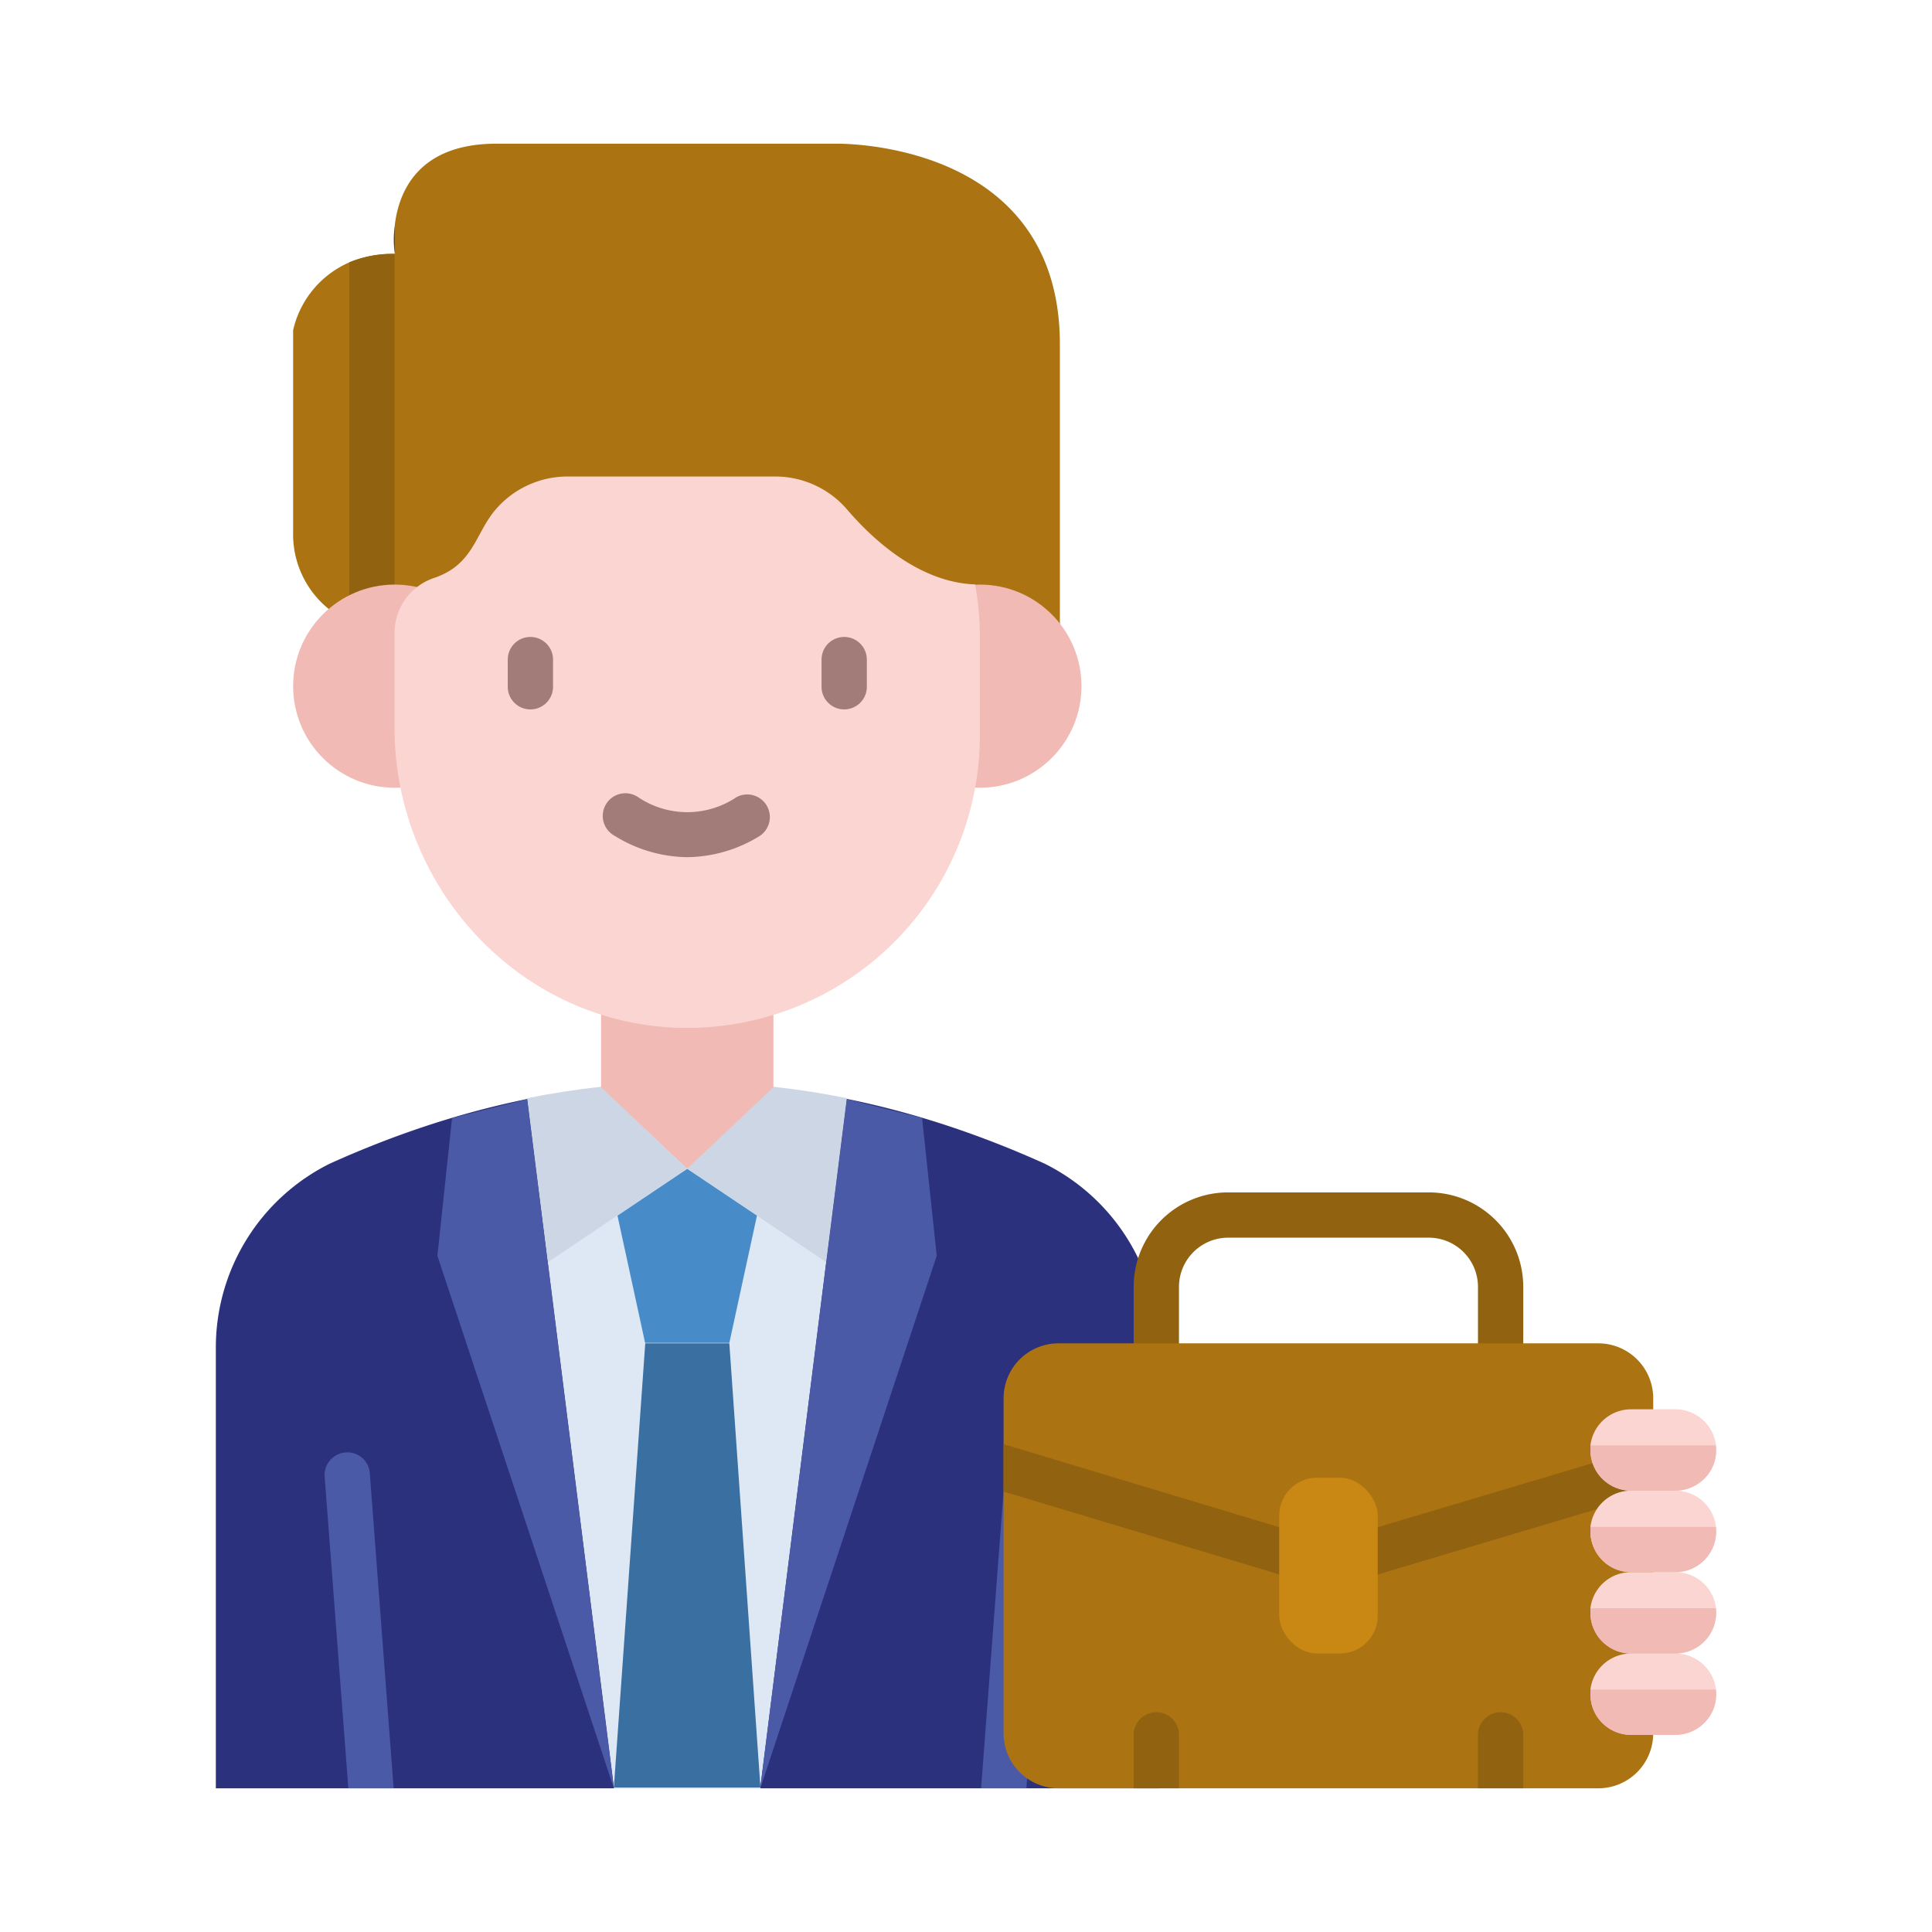 <svg xmlns="http://www.w3.org/2000/svg" viewBox="0 0 128 128" id="businessman"><path fill="#ab7311" d="M70.22,22.81V42.46l-5.3,0-6,0H55.25l-19.73-.11h-.74l-2.72,0-5.91,0h0a10.57,10.57,0,0,1-3-1.07,8.43,8.43,0,0,1-1.28-.86,6.36,6.36,0,0,1-2.45-5.16V21.88a6.46,6.46,0,0,1,3.73-4.5,7.5,7.5,0,0,1,3-.56h0a.42.42,0,0,0,0-.07,8.86,8.86,0,0,1,0-1.78c.24-2.16,1.47-5.45,6.74-5.45H55.33S70.22,9.15,70.22,22.81Z"></path><path fill="#231f20" d="M26.14,15v1.78A8.86,8.86,0,0,1,26.14,15Z"></path><path fill="#91620f" d="M26.14,16.82V42.2a10.57,10.57,0,0,1-3-1.07V17.38A7.5,7.5,0,0,1,26.14,16.82Z"></path><path fill="#2c317d" d="M76.76,89.27v29.21H14.3V89.27a13.6,13.6,0,0,1,7.56-12.18c16.36-7.38,32.05-6.9,47.34,0A13.6,13.6,0,0,1,76.76,89.27Z"></path><path fill="#dee7f4" d="M56.1,72.81,54.74,83.62l-4.36,34.76v.1h-9.7L34.93,72.81A52.77,52.77,0,0,1,56.1,72.81Z"></path><path fill="#4b5aa7" d="M69.56 97.84L68 118.48H65l1.58-20.87a1.5 1.5 0 013 .23zM26.08 118.48h-3L21.51 97.84a1.5 1.5 0 011.38-1.61 1.48 1.48 0 011.61 1.38z"></path><path fill="#ccd6e4" d="M54.74 83.62l-4.59-3.08-4.61-3.11L51.23 72c1.63.18 3.26.43 4.88.76v0zM36.3 83.62l4.59-3.08 4.61-3.11L39.81 72c-1.63.18-3.26.43-4.88.76v0z"></path><path fill="#3a6fa1" d="M50.39,118.43v0H40.67L42.75,89h5.57l2.06,29.41Z"></path><polygon fill="#488bc9" points="50.15 80.54 48.32 88.97 42.74 88.97 40.91 80.54 45.53 77.44 50.15 80.54"></polygon><circle cx="26.15" cy="45.46" r="6.73" fill="#f1bab4"></circle><circle cx="64.92" cy="45.46" r="6.73" fill="#f1bab4"></circle><polygon fill="#f1bab4" points="51.24 54.62 51.24 72.03 51.23 72.04 45.54 77.43 45.53 77.44 45.52 77.43 39.84 72.05 39.82 72.03 39.82 54.62 51.24 54.62"></polygon><path fill="#fbd5d2" d="M64.92,42.2v6.51A19.39,19.39,0,0,1,45.34,68.1c-10.72-.1-19.2-9.17-19.2-19.88v-6c0-.13,0-.27,0-.4a3.84,3.84,0,0,1,2.62-3.53c2.65-.89,2.73-3,4.11-4.57a6.27,6.27,0,0,1,4.73-2.15H51.36a6.27,6.27,0,0,1,4.73,2.15c1.76,2.06,4.82,4.86,8.51,5A19.12,19.12,0,0,1,64.92,42.2Z"></path><polygon fill="#4b5aa7" points="62.06 83.2 50.39 118.43 50.38 118.38 54.74 83.62 56.1 72.82 61.09 74.07 62.06 83.2"></polygon><polygon fill="#4b5aa7" points="40.67 118.48 28.98 83.2 29.95 74.07 34.93 72.82 40.67 118.48"></polygon><path fill="#a17c78" d="M35.14 47a1.5 1.5 0 01-1.5-1.5V43.7a1.5 1.5 0 013 0v1.76A1.5 1.5 0 0135.14 47zM55.93 47a1.5 1.5 0 01-1.5-1.5V43.7a1.5 1.5 0 013 0v1.76A1.5 1.5 0 0155.93 47zM45.53 56.79a9.3 9.3 0 01-4.8-1.41 1.5 1.5 0 111.54-2.57 5.84 5.84 0 006.53 0 1.5 1.5 0 011.54 2.57A9.3 9.3 0 0145.53 56.79z"></path><path fill="#91620f" d="M99.42,90.47a1.5,1.5,0,0,1-1.5-1.5V85.29A3.26,3.26,0,0,0,94.67,82H81.36a3.26,3.26,0,0,0-3.25,3.25V89a1.5,1.5,0,0,1-3,0V85.29A6.25,6.25,0,0,1,81.36,79H94.67a6.26,6.26,0,0,1,6.25,6.25V89A1.5,1.5,0,0,1,99.42,90.47Z"></path><path fill="#ab7311" d="M109.53,92.61v22.23a3.64,3.64,0,0,1-3.63,3.64H70.13a3.64,3.64,0,0,1-3.64-3.64V92.61A3.64,3.64,0,0,1,70.13,89H105.9A3.64,3.64,0,0,1,109.53,92.61Z"></path><path fill="#91620f" d="M109.53,95.74v3.13l-21.09,6.29a1.54,1.54,0,0,1-.43.06,1.59,1.59,0,0,1-.43-.06L66.49,98.82V95.68L88,102.16Z"></path><path fill="#fbd5d2" d="M113.7,96.07a2.64,2.64,0,0,1-.79,1.9,2.7,2.7,0,0,1-1.91.79h-2.93a2.69,2.69,0,0,1-2.7-2.69c0-.1,0-.21,0-.31a2.71,2.71,0,0,1,2.69-2.39H111a2.71,2.71,0,0,1,2.69,2.39C113.69,95.86,113.7,96,113.7,96.07Z"></path><path fill="#fbd5d2" d="M113.7,101.46a2.7,2.7,0,0,1-2.7,2.7h-2.93a2.7,2.7,0,0,1-2.7-2.7c0-.1,0-.2,0-.3a2.71,2.71,0,0,1,2.69-2.4H111a2.71,2.71,0,0,1,2.69,2.4C113.69,101.26,113.7,101.36,113.7,101.46Z"></path><path fill="#fbd5d2" d="M113.7 106.85a2.7 2.7 0 01-2.7 2.7h-2.93a2.7 2.7 0 01-2.7-2.7c0-.1 0-.2 0-.3a2.7 2.7 0 012.69-2.39H111a2.7 2.7 0 012.69 2.39C113.69 106.65 113.7 106.75 113.7 106.85zM113.7 112.25a2.64 2.64 0 01-.79 1.9 2.7 2.7 0 01-1.91.79h-2.93a2.69 2.69 0 01-2.7-2.69c0-.1 0-.21 0-.31a2.71 2.71 0 012.69-2.39H111a2.71 2.71 0 012.69 2.39C113.69 112 113.7 112.15 113.7 112.25z"></path><rect width="6.53" height="11.65" x="84.75" y="97.9" fill="#c98714" rx="2.51"></rect><path fill="#91620f" d="M78.11 114.94v3.54h-3v-3.54a1.5 1.5 0 013 0zM100.92 114.94v3.54h-3v-3.54a1.5 1.5 0 013 0z"></path><path fill="#f1bab4" d="M113.7 96.07a2.64 2.64 0 01-.79 1.9 2.7 2.7 0 01-1.91.79h-2.93a2.69 2.69 0 01-2.7-2.69c0-.1 0-.21 0-.31h8.31C113.69 95.86 113.7 96 113.7 96.07zM113.7 101.46a2.7 2.7 0 01-2.7 2.7h-2.93a2.7 2.7 0 01-2.7-2.7c0-.1 0-.2 0-.3h8.31C113.69 101.26 113.7 101.36 113.7 101.46zM113.7 106.85a2.7 2.7 0 01-2.7 2.7h-2.93a2.7 2.7 0 01-2.7-2.7c0-.1 0-.2 0-.3h8.31C113.69 106.65 113.7 106.75 113.7 106.85zM113.7 112.25a2.64 2.64 0 01-.79 1.9 2.7 2.7 0 01-1.91.79h-2.93a2.69 2.69 0 01-2.7-2.69c0-.1 0-.21 0-.31h8.31C113.69 112 113.7 112.15 113.7 112.25z"></path></svg>